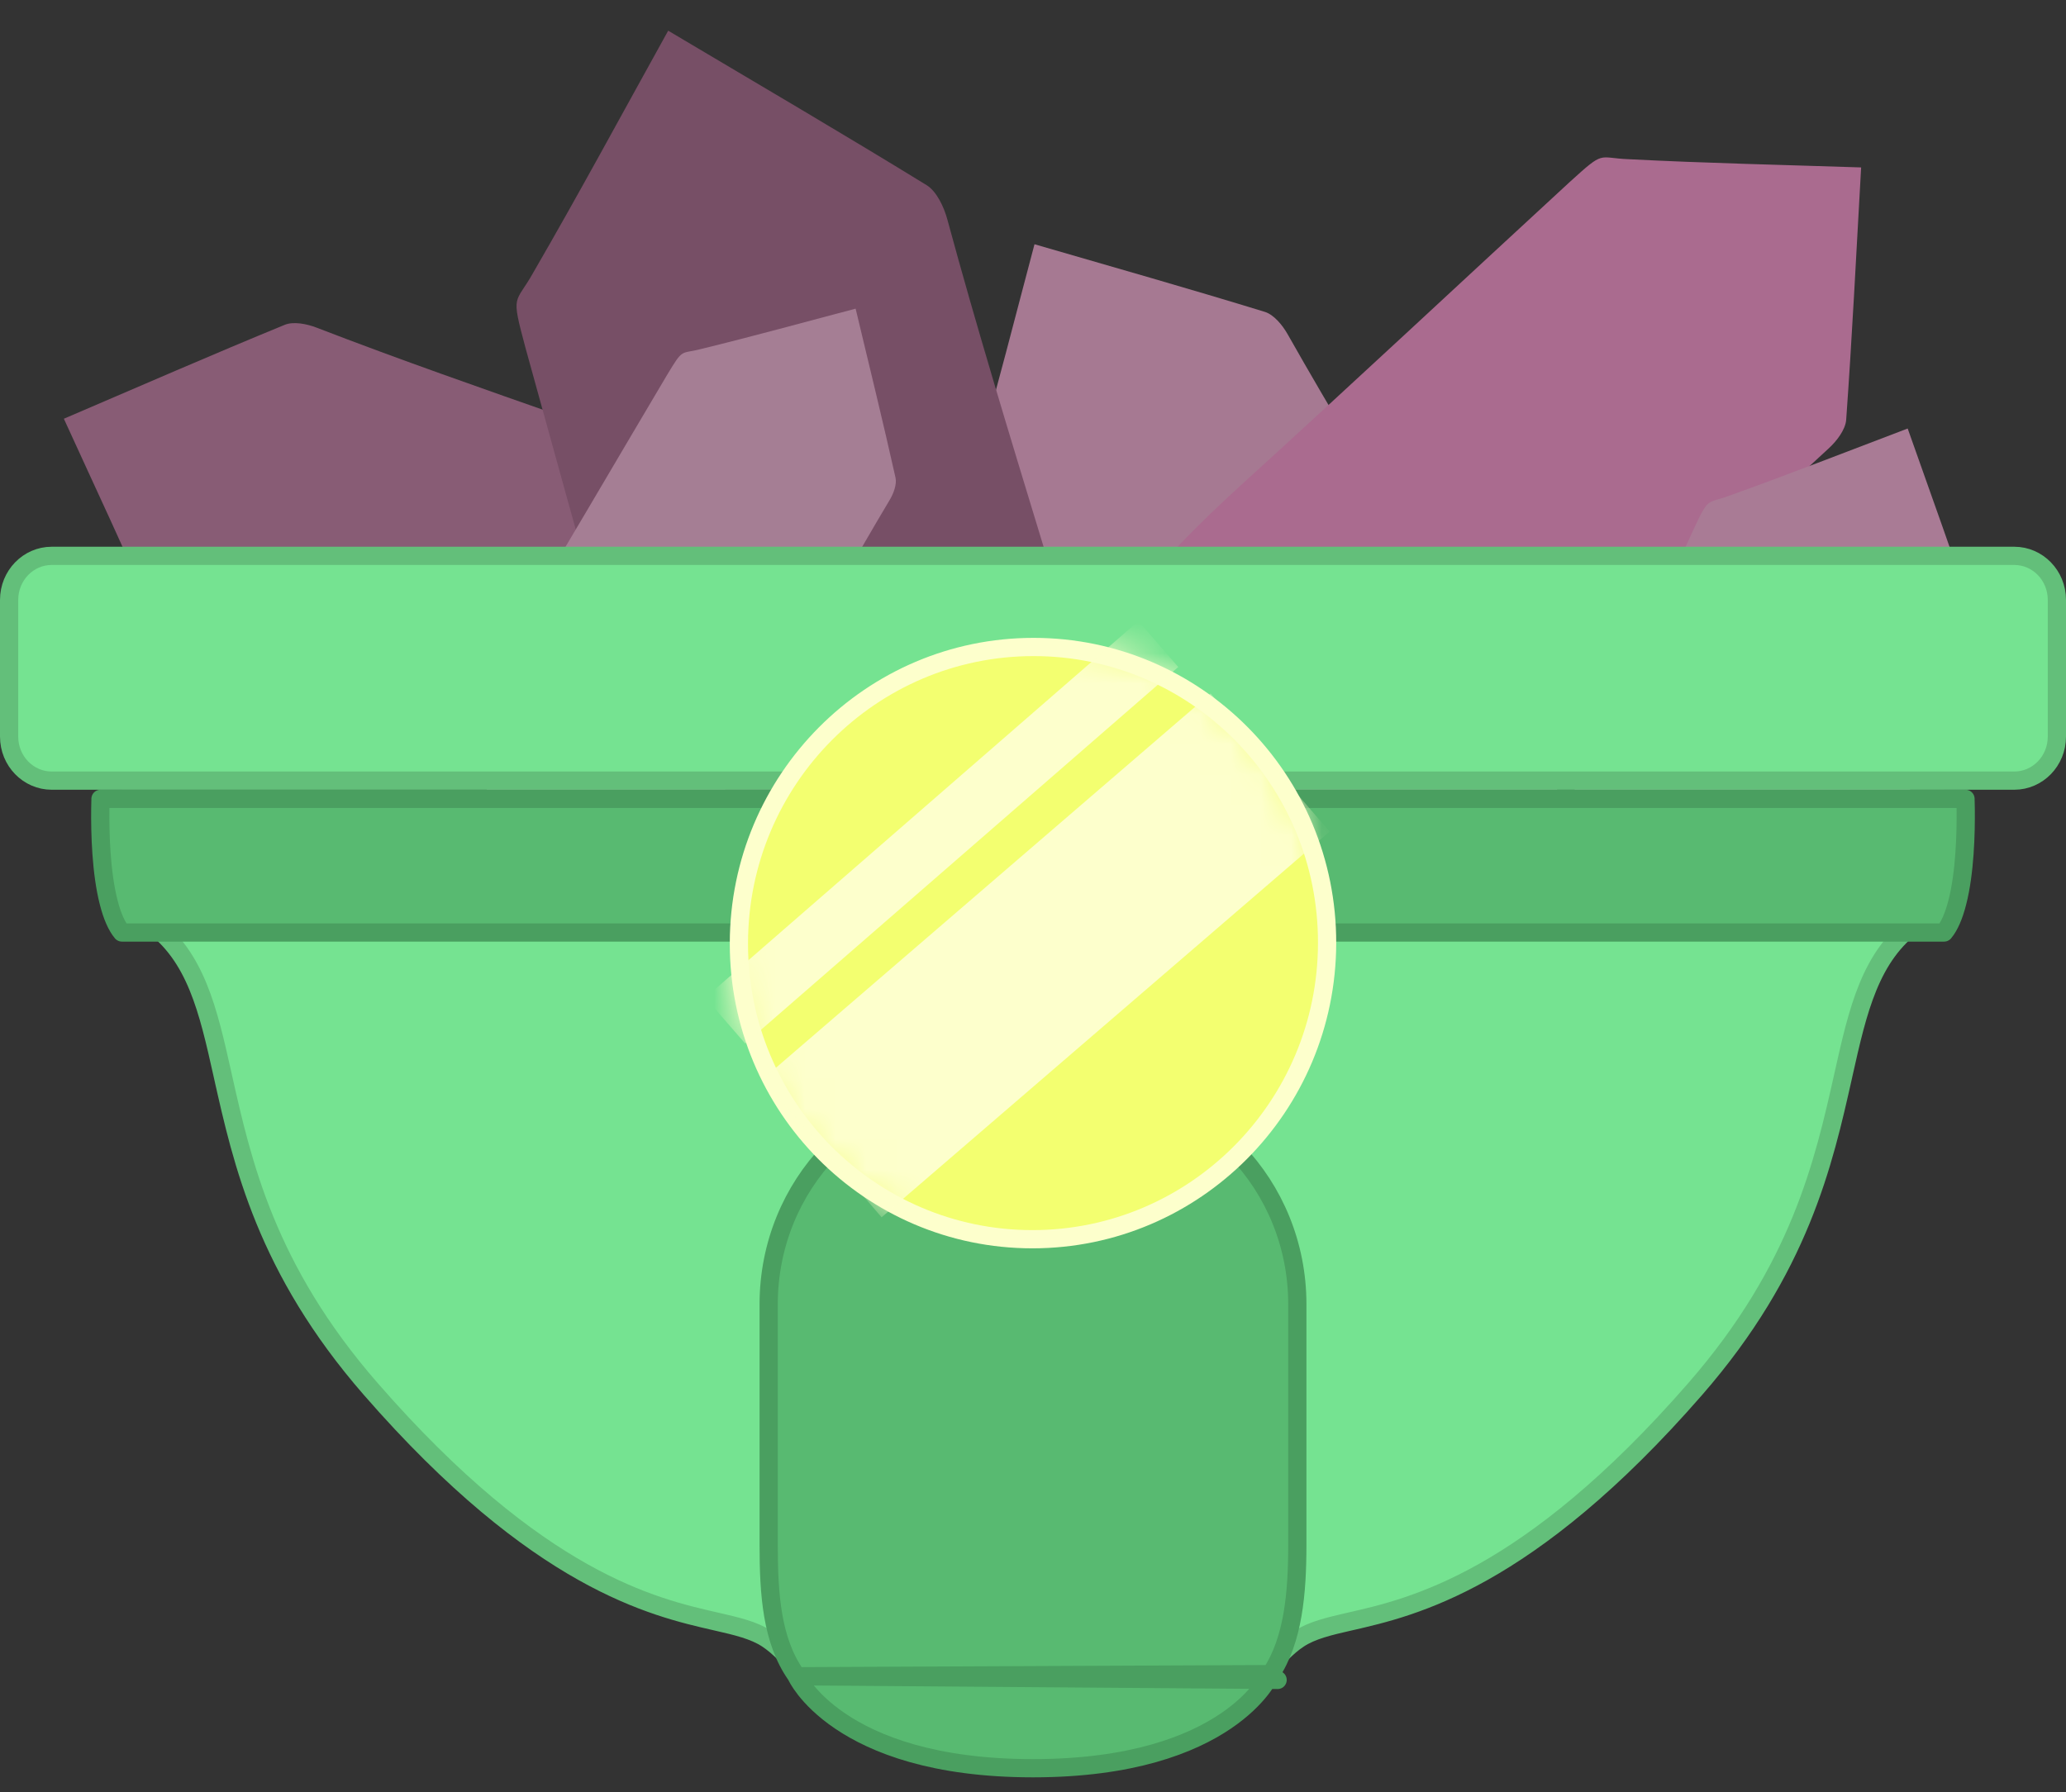<svg width="68" height="59" viewBox="0 0 68 59" fill="none" xmlns="http://www.w3.org/2000/svg">
<rect x="0" y="0" width="68" height="59" fill="#333333" stroke="none"/>
<g clip-path="url(#clip0_2103_9692)">
<path d="M34.049 8.041C36.67 8.802 39.158 9.508 41.629 10.267C41.925 10.357 42.211 10.703 42.379 11C45.269 16.111 48.51 21.059 51.362 26.191C51.023 27.371 50.899 27.984 50.707 28.699C50.102 31.143 49.906 32.348 49.257 35.054C47.846 34.641 46.106 33.991 45.181 33.612C44.208 33.214 41.054 31.887 41.054 31.887C41.054 31.887 40.344 30.882 39.366 29.141C37.071 25.054 34.753 21.061 32.45 17.019C31.712 15.706 31.913 16.011 32.17 15.052C32.821 12.774 33.403 10.473 34.049 8.043L34.049 8.041Z" fill="#A67992"/>
<path d="M2.101 13.786C4.61 12.711 6.979 11.676 9.371 10.694C9.657 10.576 10.097 10.662 10.416 10.785C15.893 12.899 21.539 14.664 27.001 16.819C27.487 17.946 27.78 18.498 28.086 19.172C29.171 21.445 29.784 22.501 31 25.004C29.648 25.58 27.891 26.182 26.936 26.477C25.931 26.787 22.652 27.764 22.652 27.764C22.652 27.764 21.465 27.438 19.604 26.713C15.237 25.013 10.911 23.399 6.565 21.738C5.162 21.192 5.51 21.301 5.101 20.396C4.157 18.223 3.147 16.076 2.103 13.788L2.101 13.786Z" fill="#885C75"/>
<path d="M21.992 1.01C24.935 2.758 27.733 4.396 30.496 6.094C30.827 6.297 31.067 6.807 31.18 7.222C33.112 14.351 35.521 21.392 37.401 28.536C36.627 29.866 36.288 30.573 35.836 31.384C34.352 34.172 33.743 35.578 32.124 38.671C30.541 37.727 28.633 36.39 27.627 35.639C26.57 34.85 23.155 32.247 23.155 32.247C23.155 32.247 22.603 30.8 21.953 28.373C20.427 22.678 18.844 17.089 17.294 11.445C16.804 9.615 16.953 10.05 17.559 8.962C19.049 6.391 20.462 3.771 21.991 1.013L21.992 1.01Z" fill="#774F66"/>
<path d="M61.257 5.512C61.095 8.382 60.96 11.102 60.765 13.819C60.742 14.144 60.455 14.519 60.19 14.762C55.627 18.937 51.315 23.435 46.722 27.576C45.431 27.507 44.773 27.524 43.993 27.497C41.342 27.454 40.058 27.538 37.127 27.511C37.217 25.966 37.473 24.026 37.643 22.987C37.822 21.894 38.438 18.343 38.438 18.343C38.438 18.343 39.301 17.376 40.857 15.961C44.509 12.638 48.059 9.315 51.663 5.994C52.837 4.927 52.571 5.204 53.616 5.242C56.108 5.371 58.607 5.425 61.255 5.512L61.257 5.512Z" fill="#AA6B8F"/>
<path d="M62.789 14.107C63.571 16.32 64.325 18.411 65.034 20.519C65.119 20.771 65.02 21.144 64.897 21.41C62.774 25.991 60.942 30.737 58.785 35.302C57.791 35.656 57.301 35.877 56.705 36.101C54.694 36.904 53.753 37.37 51.537 38.273C51.118 37.081 50.701 35.539 50.502 34.703C50.292 33.823 49.639 30.954 49.639 30.954C49.639 30.954 49.985 29.954 50.711 28.398C52.416 24.747 54.045 21.125 55.714 17.489C56.262 16.316 56.149 16.609 56.948 16.308C58.867 15.621 60.766 14.875 62.788 14.108L62.789 14.107Z" fill="#A97B95"/>
<path d="M28.162 10.162C28.621 12.083 29.067 13.901 29.475 15.727C29.524 15.946 29.409 16.249 29.282 16.462C27.101 20.109 25.148 23.92 22.94 27.552C22.077 27.76 21.646 27.902 21.128 28.037C19.374 28.532 18.545 28.839 16.61 29.4C16.365 28.364 16.152 27.037 16.059 26.319C15.961 25.564 15.666 23.105 15.666 23.105C15.666 23.105 16.045 22.299 16.79 21.06C18.54 18.154 20.222 15.266 21.941 12.369C22.503 11.435 22.382 11.671 23.078 11.489C24.744 11.083 26.4 10.626 28.16 10.162L28.162 10.162Z" fill="#A57E94"/>
<path d="M23.549 53.379L23.549 53.379L23.549 53.379C22.518 53.144 21.067 52.812 19.183 51.754C17.297 50.695 14.965 48.9 12.2 45.726L12.2 45.726C8.757 41.774 7.973 38.275 7.335 35.426L7.042 35.491L7.335 35.426C7.33 35.402 7.324 35.378 7.319 35.354C6.853 33.271 6.449 31.466 4.944 30.391C4.826 30.255 4.713 30.017 4.618 29.682C4.519 29.337 4.448 28.922 4.398 28.481C4.313 27.726 4.294 26.917 4.302 26.3H63.698C63.706 26.917 63.687 27.726 63.602 28.481C63.552 28.922 63.481 29.337 63.383 29.682C63.287 30.017 63.174 30.255 63.056 30.391C61.553 31.465 61.149 33.267 60.682 35.348L60.665 35.425L60.665 35.426C60.026 38.275 59.242 41.773 55.799 45.726C53.035 48.9 50.703 50.694 48.816 51.754C46.932 52.811 45.481 53.144 44.451 53.379L44.451 53.379L44.518 53.672L44.451 53.379L44.404 53.39C43.763 53.537 43.181 53.67 42.745 53.959C42.354 54.218 42.034 54.58 41.729 54.925L41.708 54.95L41.708 54.95C41.181 55.547 40.586 56.22 39.471 56.755C38.351 57.292 36.681 57.7 34 57.7C31.319 57.7 29.648 57.292 28.528 56.755C27.413 56.221 26.818 55.547 26.292 54.95L26.289 54.946C25.978 54.593 25.653 54.223 25.254 53.959C24.819 53.67 24.237 53.537 23.596 53.39L23.549 53.379Z" fill="#75E391" stroke="#63BF7A" stroke-width="0.6"/>
<path d="M26.221 55.186L26.222 55.187C26.224 55.191 26.227 55.197 26.232 55.206C26.241 55.225 26.256 55.254 26.279 55.292C26.325 55.369 26.399 55.483 26.508 55.623C26.727 55.901 27.09 56.28 27.655 56.662C28.782 57.425 30.734 58.214 33.999 58.214C37.264 58.214 39.217 57.425 40.344 56.662C40.908 56.28 41.271 55.901 41.49 55.623C41.6 55.483 41.674 55.369 41.719 55.292C41.742 55.254 41.757 55.225 41.767 55.206C41.769 55.202 41.771 55.198 41.773 55.195C41.774 55.192 41.775 55.189 41.776 55.187L41.777 55.186C41.777 55.185 41.777 55.185 41.777 55.185M26.221 55.186L42.051 55.307C41.777 55.186 41.777 55.185 41.777 55.185M26.221 55.186C26.221 55.185 26.221 55.185 26.221 55.185C26.221 55.185 26.221 55.185 26.221 55.185C26.221 55.185 26.221 55.185 26.221 55.185L26.221 55.184C26.221 55.184 26.221 55.184 26.221 55.184C26.213 55.167 26.204 55.151 26.193 55.136C25.401 53.998 25.3 52.481 25.3 50.854V42.937C25.3 39.007 28.376 35.814 32.105 35.814H35.895C39.625 35.814 42.7 39.008 42.7 42.937V50.854C42.7 52.433 42.571 53.992 41.82 55.116M26.221 55.186L41.82 55.116M41.777 55.185C41.788 55.16 41.803 55.137 41.82 55.116M41.777 55.185L41.82 55.116" fill="#58BA71" stroke="#4A9F60" stroke-width="0.6" stroke-linecap="round" stroke-linejoin="round"/>
<path d="M3.308 26.3H64.692C64.695 26.395 64.697 26.51 64.699 26.642C64.703 27.026 64.698 27.547 64.659 28.098C64.62 28.65 64.548 29.224 64.421 29.715C64.308 30.156 64.162 30.493 63.987 30.7H4.013C3.839 30.493 3.691 30.156 3.579 29.715C3.452 29.224 3.38 28.65 3.341 28.098C3.302 27.547 3.297 27.026 3.301 26.642C3.303 26.51 3.305 26.395 3.308 26.3Z" fill="#58BA71" stroke="#4A9F60" stroke-width="0.6" stroke-linecap="round" stroke-linejoin="round"/>
<path d="M1.7 18.3H66.3C67.065 18.3 67.7 18.941 67.7 19.75V24.25C67.7 25.059 67.065 25.7 66.3 25.7H1.7C0.935 25.7 0.3 25.059 0.3 24.25V19.75C0.3 18.941 0.935 18.3 1.7 18.3Z" fill="#75E391" stroke="#63BF7A" stroke-width="0.6"/>
<path d="M43.68 31.049C43.669 36.435 39.325 40.798 33.981 40.798C28.636 40.798 24.309 36.435 24.32 31.049C24.33 25.663 28.674 21.3 34.019 21.3C39.363 21.3 43.69 25.663 43.68 31.049Z" fill="#F3FF70" stroke="#FDFFCC" stroke-width="0.6"/>
<mask id="mask0_2103_9692" style="mask-type:luminance" maskUnits="userSpaceOnUse" x="24" y="21" width="20" height="20">
<path d="M33.831 40.836C39.26 40.836 43.661 36.395 43.661 30.918C43.661 25.44 39.26 21 33.831 21C28.401 21 24 25.44 24 30.918C24 36.395 28.401 40.836 33.831 40.836Z" fill="white"/>
</mask>
<g mask="url(#mask0_2103_9692)">
<path d="M23.871 33.601L38.125 21.204" stroke="#FDFFCC" stroke-width="2" stroke-miterlimit="10"/>
<path d="M27.059 37.803L41.804 25.104" stroke="#FDFFCC" stroke-width="6" stroke-miterlimit="10"/>
</g>
</g>
<defs>
<clipPath id="clip0_2103_9692">
<rect width="68" height="58" fill="white" transform="translate(0 0.514)"/>
</clipPath>
</defs>
</svg>
